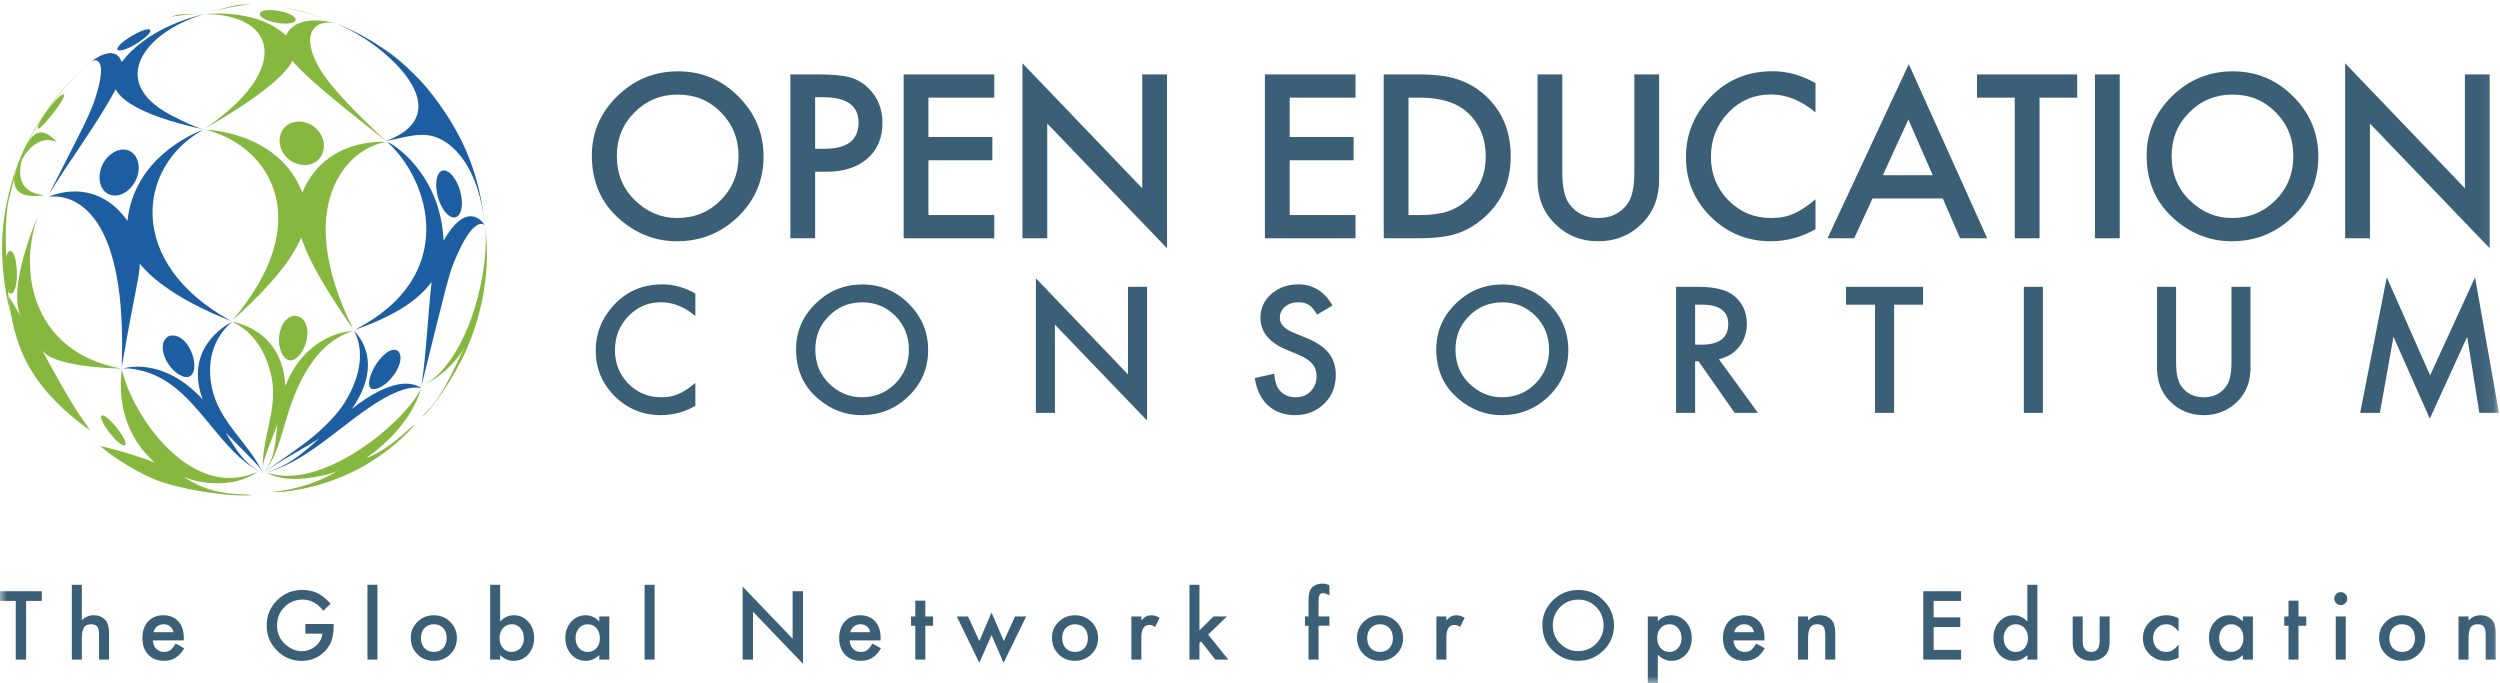 <?xml version="1.0" encoding="UTF-8" standalone="no"?>
<svg width="183px" height="50px" viewBox="0 0 183 50" version="1.1" xmlns="http://www.w3.org/2000/svg" xmlns:xlink="http://www.w3.org/1999/xlink" xmlns:sketch="http://www.bohemiancoding.com/sketch/ns">
    <!-- Generator: Sketch 3.4.4 (17249) - http://www.bohemiancoding.com/sketch -->
    <title>oec-logo</title>
    <desc>Created with Sketch.</desc>
    <defs>
        <path id="path-1" d="M0,0.328 L182.922,0.328 L182.922,50 L0,50 L0,0.328 Z"></path>
    </defs>
    <g id="Pages" stroke="none" stroke-width="1" fill="none" fill-rule="evenodd" sketch:type="MSPage">
        <g id="Project-Page" sketch:type="MSArtboardGroup" transform="translate(-51, -1587)">
            <g id="oec-logo" sketch:type="MSLayerGroup" transform="translate(51, 1587)">
                <path id="Fill-1" fill="#86B73F" sketch:type="MSShapeGroup" d="M24.641,1.699 C24.635,1.697 24.625,1.695 24.62,1.694 C24.877,1.747 24.877,1.747 25.091,1.839 L25.003,1.806 C24.895,1.769 24.823,1.746 24.641,1.699"></path>
                <path d="M15.338,0.904 C15.325,0.908 15.308,0.912 15.294,0.916 C17.287,0.332 17.373,0.332 18.195,0.328 L18.458,0.332 L18.391,0.332 C17.852,0.357 17.067,0.443 15.338,0.904 M20.567,0.519 C20.512,0.51 20.437,0.5 20.38,0.491 C20.651,0.535 21.014,0.589 21.283,0.642 L21.551,0.696 C22.144,0.842 22.817,1.007 24.153,1.535 C23.676,1.35 22.224,0.792 20.567,0.519" id="Fill-3" fill="#86B73F" sketch:type="MSShapeGroup"></path>
                <path id="Fill-5" fill="#86B73F" sketch:type="MSShapeGroup" d="M12.328,1.285 C12.321,1.287 12.312,1.291 12.304,1.294 C12.496,1.23 12.752,1.146 12.946,1.084 L12.964,1.08 C13.213,1.045 13.213,1.045 14.635,1.023 C14.131,1.047 12.952,1.1 12.328,1.285"></path>
                <path d="M28.122,3.578 C28.687,4.009 29.973,5.058 29.983,5.066 C28.716,3.975 28.667,3.932 27.789,3.333 L27.74,3.3 C27.806,3.345 27.905,3.413 28.122,3.578" id="Fill-7" fill="#86B73F" sketch:type="MSShapeGroup"></path>
                <path d="M24.367,1.633 L24.367,1.633 C24.417,1.651 24.468,1.67 24.519,1.691 C24.466,1.676 24.417,1.652 24.367,1.633 M24.702,1.77 C24.652,1.748 24.584,1.721 24.535,1.701 C25.86,2.2 29.185,3.693 31.739,7.053 C34.059,10.106 35.112,12.922 35.477,16.411 C35.042,12.25 33.169,10.335 31.637,9.959 C30.573,9.698 29.596,10.074 28.264,10.323 C33.645,8.292 28.59,3.666 25.482,2.129 C25.418,2.097 25.085,1.934 24.702,1.77" id="Fill-9" fill="#1D5DA2" sketch:type="MSShapeGroup"></path>
                <path d="M19.065,1.149 C19.448,1.697 21.495,1.961 21.641,1.48 C21.72,1.218 21.024,0.839 20.003,0.746 C19.129,0.695 18.904,0.918 19.065,1.149" id="Fill-11" fill="#86B73F" sketch:type="MSShapeGroup"></path>
                <path d="M14.818,1.044 L14.818,1.044 C14.861,1.039 14.902,1.036 14.945,1.031 C14.907,1.041 14.907,1.041 14.818,1.044 M15.087,1.036 C15.044,1.036 14.986,1.037 14.943,1.039 C15.592,0.969 18.929,0.723 20.932,2.598 C21.699,0.923 24.324,1.633 24.621,1.72 C22.851,1.318 21.975,2.682 23.453,5.112 C24.572,6.952 27.743,9.838 28.263,10.322 C23.131,6.319 21.943,5.112 21.404,4.442 C21.096,5.071 20.025,6.53 14.972,9.419 C20.444,5.75 20.541,2.071 16.736,1.208 C16.503,1.155 15.875,1.033 15.087,1.036" id="Fill-13" fill="#86B73F" sketch:type="MSShapeGroup"></path>
                <path d="M8.662,3.417 C8.52,3.622 8.593,3.722 8.856,3.686 C9.664,3.57 11.297,2.389 10.963,2.163 C10.832,2.072 10.43,2.239 10.278,2.302 C9.474,2.663 8.856,3.135 8.662,3.417" id="Fill-15" fill="#1D5DA2" sketch:type="MSShapeGroup"></path>
                <path d="M6.585,4.583 L6.644,4.533 L6.651,4.528 C6.723,4.469 8.429,3.108 8.904,4.545 C10.721,2.18 13.826,1.28 15.076,1.002 C11.006,2.116 7.913,5.597 11.983,8.121 C12.681,8.554 14.037,9.213 14.85,9.462 C9.666,8.313 8.757,7.055 8.464,6.537 C7.1,9.104 5.059,11.774 3.565,14.251 C6.153,9.181 6.597,8.354 6.971,7.199 C7.989,4.052 6.854,4.423 6.842,4.426 C6.73,4.466 6.62,4.555 6.585,4.583" id="Fill-17" fill="#1D5DA2" sketch:type="MSShapeGroup"></path>
                <path d="M0.755,22.926 C-0.529,17.624 0.552,14.441 1.102,12.562 C0.992,13.284 0.747,14.627 3.266,14.299 C-0.525,13.906 2.705,9.047 3.786,7.567 L3.692,7.693 C2.831,8.95 2.572,9.33 1.738,10.998 C1.093,12.54 1.087,12.953 0.636,14.651 C0.22,16.439 0.492,20.946 0.755,22.926 C0.755,22.926 0.484,20.431 0.481,20.375" id="Fill-19" fill="#86B73F" sketch:type="MSShapeGroup"></path>
                <path d="M31.93,13.616 C31.977,15.045 32.98,16.378 33.555,15.773 C34.062,15.241 33.802,13.437 32.914,12.643 C32.197,12.123 31.907,12.899 31.93,13.616" id="Fill-21" fill="#1D5DA2" sketch:type="MSShapeGroup"></path>
                <path d="M28.308,10.391 C28.257,10.346 28.376,10.391 28.308,10.391 C28.615,10.391 32.258,12.634 32.468,17.622 C34.042,14.845 35.196,15.994 35.475,16.484 C35.473,16.48 35.478,16.487 35.475,16.484 C35.372,16.396 34.632,15.828 33.277,19.081 C32.907,19.968 32.81,20.306 30.843,28.288 C31.209,25.867 31.32,23.073 31.593,20.645 C31.047,21.346 29.863,22.802 25.933,24.156 C33.705,20.207 31.415,13.138 28.353,10.401" id="Fill-23" fill="#1D5DA2" sketch:type="MSShapeGroup"></path>
                <path d="M20.484,10.545 C20.721,12.018 22.672,12.634 23.468,11.489 C24.105,10.57 23.464,9.075 22.02,8.894 C20.772,8.861 20.37,9.839 20.484,10.545" id="Fill-25" fill="#86B73F" sketch:type="MSShapeGroup"></path>
                <path d="M14.851,9.462 L14.85,9.462 C14.911,9.463 14.972,9.468 15.033,9.473 C15.022,9.477 15.011,9.481 15.001,9.486 C14.997,9.487 14.993,9.49 14.989,9.49 C14.964,9.489 14.942,9.48 14.918,9.474 C14.896,9.47 14.873,9.465 14.851,9.462 M15.246,9.552 C15.182,9.535 15.099,9.516 15.035,9.501 C15.087,9.499 20.384,9.606 22.133,14.092 C23.797,10.058 28.124,10.377 28.308,10.391 C25.537,10.748 21.279,14.91 25.866,24.114 C24.625,22.34 22.73,19.497 22.05,17.384 C21.663,18.266 20.75,20.122 16.997,23.459 C23.243,16.158 19.722,10.759 15.246,9.552" id="Fill-27" fill="#86B73F" sketch:type="MSShapeGroup"></path>
                <path d="M7.335,13.413 C7.658,14.658 9.153,14.601 9.875,13.315 C10.595,12.033 9.843,10.63 8.637,11.006 C8.593,11.02 8.532,11.044 8.489,11.061 C7.41,11.591 7.165,12.756 7.335,13.413" id="Fill-29" fill="#1D5DA2" sketch:type="MSShapeGroup"></path>
                <path d="M3.698,14.39 C3.658,14.393 3.605,14.4 3.565,14.405 C3.595,14.386 6.934,12.799 9.328,16.165 C9.826,11.615 14.023,9.804 14.918,9.474 C10.045,12.137 9.141,19.231 16.897,23.489 C15.605,22.994 11.99,21.475 10.228,19.3 C10.214,20.273 9.995,20.661 8.904,26.893 C9.342,15.545 5.475,14.252 3.698,14.39" id="Fill-31" fill="#1D5DA2" sketch:type="MSShapeGroup"></path>
                <path d="M0.432,20.939 C0.581,21.498 0.827,21.656 1.018,21.32 C1.443,20.567 1.208,18.258 0.718,18.38 C0.615,18.406 0.546,18.545 0.504,18.629 C0.221,19.347 0.292,20.412 0.432,20.939" id="Fill-33" fill="#86B73F" sketch:type="MSShapeGroup"></path>
                <path d="M6.595,31.505 C5.647,30.05 5.656,30.37 3.051,25.578 C3.444,26.301 5.313,26.876 8.904,26.985 C1.384,25.61 1.212,18.087 3.429,14.429 C3.136,14.784 0.309,21.018 1.586,23.299 C0.929,22.123 0.639,21.698 0.637,21.712 C0.627,21.789 0.814,24.22 1.853,26.328 C3.22,29.104 5.781,30.914 6.595,31.505" id="Fill-35" fill="#86B73F" sketch:type="MSShapeGroup"></path>
                <path d="M8.65,32.359 C9.033,32.687 9.253,32.694 9.174,32.375 C8.996,31.664 7.619,30.144 7.419,30.438 C7.377,30.501 7.414,30.628 7.438,30.704 C7.673,31.332 8.288,32.048 8.65,32.359" id="Fill-37" fill="#86B73F" sketch:type="MSShapeGroup"></path>
                <path d="M18.492,36.23 C17.238,36.123 15.376,36.275 13.352,34.83 C13.916,35.234 16.881,35.971 18.885,34.513 C14.069,36.764 9.684,30.503 8.904,26.985 C8.937,27.359 8.167,31.018 11.324,33.858 C9.354,33.097 7.314,32.638 7.324,32.646 C7.587,32.859 7.385,32.68 7.433,32.733 L7.763,33 C8.06,33.245 10.165,34.799 12.137,35.378 C14.858,36.176 17.757,36.365 18.492,36.23" id="Fill-39" fill="#86B73F" sketch:type="MSShapeGroup"></path>
                <path d="M19.95,36.019 C21.079,35.857 22.738,35.652 24.813,34.417 C24.233,34.761 21.014,35.57 19.531,34.581 C23.342,35.996 29.454,31.159 30.84,28.414 C30.737,28.702 30.149,31.162 26.798,33.543 C28.69,32.833 30.329,30.945 30.32,31.112 C30.313,31.238 30.372,31.07 30.32,31.112 C30.081,31.479 28.308,33.354 25.726,34.583 C23.09,35.84 20.572,36.076 19.95,36.019" id="Fill-41" fill="#86B73F" sketch:type="MSShapeGroup"></path>
                <path d="M30.84,30.54 C31.806,29.572 32.298,29.103 34,25.41 C33.746,25.962 32.715,27.379 30.843,28.288 C34.373,26.575 35.954,19.338 35.475,16.484 C35.53,16.804 36.272,20.726 34.137,25.605 C33.273,27.58 31.501,30.17 30.84,30.54" id="Fill-43" fill="#86B73F" sketch:type="MSShapeGroup"></path>
                <path d="M27.464,26.777 C26.987,27.581 26.729,28.644 27.515,28.466 C28.553,28.228 29.802,26.362 29.129,25.689 C28.59,25.341 27.838,26.149 27.464,26.777" id="Fill-45" fill="#1D5DA2" sketch:type="MSShapeGroup"></path>
                <path d="M25.937,24.268 C25.914,24.227 25.937,24.268 25.913,24.227 C25.94,24.247 28.287,26.306 25.762,29.926 C28.729,27.6 30.22,27.975 30.843,28.406 C30.843,28.409 30.841,28.413 30.84,28.414 C29.243,28.055 26.721,29.999 25.054,31.288 C23.076,32.813 21.369,34.129 19.256,34.652 C19.334,34.632 19.437,34.604 19.514,34.581 C21.01,34.096 21.913,33.422 23.37,32.093 C22.013,32.97 20.551,33.666 19.256,34.652 L19.333,34.591 C20.57,33.632 21.913,32.83 23.102,31.804 C24.38,30.702 24.972,29.868 25.168,29.56 C26.696,27.15 26.496,25.289 25.937,24.268" id="Fill-47" fill="#1D5DA2" sketch:type="MSShapeGroup"></path>
                <path d="M20.42,24.887 C20.423,25.941 21.067,26.889 21.852,26.068 C22.662,25.228 22.842,23.299 21.649,23.115 C20.848,23.117 20.418,24.031 20.42,24.887" id="Fill-49" fill="#86B73F" sketch:type="MSShapeGroup"></path>
                <path d="M17.042,23.576 C16.997,23.554 17.042,23.576 16.997,23.555 C17.034,23.559 20.696,24.072 20.883,28.26 C22.358,24.574 25.293,24.25 25.866,24.222 C22.552,25.187 21.316,29.435 20.85,31.035 C20.39,32.612 20.059,33.749 19.257,34.652 C19.293,34.606 19.344,34.544 19.383,34.5 C20.058,33.548 20.142,32.713 20.308,31.048 C19.2,33.925 19.2,33.925 19.257,34.652 C19.254,34.631 19.249,34.603 19.247,34.581 C19.064,32.228 20.367,30.025 19.884,27.643 C19.5,25.755 18.545,24.297 17.042,23.576" id="Fill-51" fill="#86B73F" sketch:type="MSShapeGroup"></path>
                <path d="M12.328,26.653 C12.93,27.541 14.035,28.068 14.205,27.018 C14.379,25.956 13.426,24.244 12.359,24.603 C11.705,24.951 11.831,25.918 12.328,26.653" id="Fill-53" fill="#1D5DA2" sketch:type="MSShapeGroup"></path>
                <path d="M9.313,26.962 C9.27,26.96 9.028,26.987 8.984,26.985 C9.01,26.974 11.853,26.004 14.836,29.239 C13.486,25.565 16.398,23.859 16.997,23.555 C16.359,24.074 14.94,25.58 15.504,28.351 C16.027,30.923 18.221,32.413 19.257,34.652 C19.232,34.606 19.2,34.545 19.177,34.501 C18.945,34.121 18.945,34.121 16.516,31.662 C17.328,33.009 17.915,33.984 19.257,34.652 L19.164,34.61 C15.419,32.708 14.15,27.332 9.313,26.962" id="Fill-55" fill="#1D5DA2" sketch:type="MSShapeGroup"></path>
                <path id="Fill-57" fill="#86B73F" sketch:type="MSShapeGroup"></path>
                <path d="M3.308,8.984 C2.976,9.35 2.779,9.494 2.767,9.381 C2.715,8.9 4.472,6.65 4.684,6.926 C4.718,6.971 4.672,7.085 4.643,7.155 C4.347,7.778 3.515,8.756 3.308,8.984" id="Fill-59" fill="#86B73F" sketch:type="MSShapeGroup"></path>
                <path d="M4.152,10.384 C3.084,9.967 1.581,10.358 0.489,14.604 C0.966,12.893 1.052,12.584 1.738,10.998 C2.475,9.543 2.651,9.197 3.692,7.693 L3.786,7.567 C4.651,6.421 5.597,5.42 6.68,4.504 C3.947,6.823 2.503,9.537 1.962,10.56 C2.338,9.959 2.908,9.048 4.17,10.393 C4.165,10.391 4.157,10.388 4.152,10.384" id="Fill-61" fill="#86B73F" sketch:type="MSShapeGroup"></path>
                <path d="M45.153,11.409 C45.153,12.734 45.6,13.823 46.493,14.677 C47.38,15.531 48.407,15.959 49.568,15.959 C50.829,15.959 51.894,15.523 52.761,14.654 C53.627,13.774 54.062,12.703 54.062,11.44 C54.062,10.162 53.633,9.091 52.777,8.226 C51.925,7.357 50.871,6.923 49.615,6.923 C48.364,6.923 47.308,7.357 46.446,8.226 C45.584,9.086 45.153,10.147 45.153,11.409 M43.323,11.39 C43.323,9.701 43.944,8.251 45.184,7.039 C46.42,5.827 47.905,5.221 49.639,5.221 C51.351,5.221 52.821,5.832 54.046,7.054 C55.276,8.277 55.892,9.745 55.892,11.46 C55.892,13.185 55.273,14.647 54.039,15.85 C52.797,17.056 51.3,17.66 49.545,17.66 C47.994,17.66 46.599,17.123 45.363,16.052 C44.004,14.866 43.323,13.311 43.323,11.39" id="Fill-63" fill="#3A5F76" sketch:type="MSShapeGroup"></path>
                <path d="M59.668,10.893 L60.346,10.893 C62.012,10.893 62.845,10.253 62.845,8.974 C62.845,7.736 61.986,7.117 60.268,7.117 L59.668,7.117 L59.668,10.893 Z M59.668,12.571 L59.668,17.442 L57.855,17.442 L57.855,5.447 L59.909,5.447 C60.917,5.447 61.678,5.517 62.191,5.656 C62.71,5.796 63.167,6.06 63.561,6.448 C64.251,7.122 64.597,7.971 64.597,8.997 C64.597,10.095 64.228,10.965 63.491,11.608 C62.754,12.25 61.76,12.571 60.51,12.571 L59.668,12.571 Z" id="Fill-65" fill="#3A5F76" sketch:type="MSShapeGroup"></path>
                <path d="M72.781,7.148 L67.961,7.148 L67.961,10.03 L72.64,10.03 L72.64,11.732 L67.961,11.732 L67.961,15.741 L72.781,15.741 L72.781,17.442 L66.147,17.442 L66.147,5.447 L72.781,5.447 L72.781,7.148 Z" id="Fill-67" fill="#3A5F76" sketch:type="MSShapeGroup"></path>
                <path d="M74.844,17.442 L74.844,4.631 L83.612,13.783 L83.612,5.447 L85.426,5.447 L85.426,18.172 L76.658,9.043 L76.658,17.442 L74.844,17.442 Z" id="Fill-69" fill="#3A5F76" sketch:type="MSShapeGroup"></path>
                <path d="M99.224,7.148 L94.405,7.148 L94.405,10.03 L99.084,10.03 L99.084,11.732 L94.405,11.732 L94.405,15.741 L99.224,15.741 L99.224,17.442 L92.591,17.442 L92.591,5.447 L99.224,5.447 L99.224,7.148 Z" id="Fill-71" fill="#3A5F76" sketch:type="MSShapeGroup"></path>
                <path d="M103.102,15.741 L103.921,15.741 C104.735,15.741 105.412,15.655 105.952,15.484 C106.492,15.303 106.981,15.015 107.417,14.622 C108.309,13.808 108.756,12.749 108.756,11.444 C108.756,10.129 108.315,9.062 107.433,8.243 C106.638,7.513 105.467,7.148 103.921,7.148 L103.102,7.148 L103.102,15.741 Z M101.289,17.442 L101.289,5.447 L103.812,5.447 C105.02,5.447 105.976,5.565 106.677,5.804 C107.429,6.037 108.111,6.433 108.724,6.993 C109.966,8.122 110.585,9.605 110.585,11.444 C110.585,13.288 109.939,14.779 108.647,15.919 C107.998,16.489 107.318,16.886 106.607,17.108 C105.942,17.331 104.999,17.442 103.78,17.442 L101.289,17.442 Z" id="Fill-73" fill="#3A5F76" sketch:type="MSShapeGroup"></path>
                <path d="M114.362,5.447 L114.362,12.666 C114.362,13.696 114.53,14.45 114.868,14.926 C115.372,15.614 116.08,15.959 116.994,15.959 C117.913,15.959 118.624,15.614 119.127,14.926 C119.464,14.465 119.633,13.712 119.633,12.666 L119.633,5.447 L121.448,5.447 L121.448,13.169 C121.448,14.433 121.053,15.474 120.264,16.292 C119.376,17.204 118.286,17.66 116.994,17.66 C115.702,17.66 114.613,17.204 113.731,16.292 C112.942,15.474 112.548,14.433 112.548,13.169 L112.548,5.447 L114.362,5.447 Z" id="Fill-75" fill="#3A5F76" sketch:type="MSShapeGroup"></path>
                <path d="M132.895,6.087 L132.895,8.228 C131.847,7.352 130.761,6.915 129.639,6.915 C128.404,6.915 127.362,7.358 126.517,8.243 C125.666,9.124 125.24,10.201 125.24,11.475 C125.24,12.734 125.666,13.796 126.517,14.661 C127.369,15.525 128.412,15.958 129.647,15.958 C130.286,15.958 130.829,15.854 131.275,15.647 C131.524,15.544 131.782,15.404 132.049,15.228 C132.317,15.052 132.598,14.839 132.895,14.591 L132.895,16.777 C131.856,17.365 130.766,17.66 129.624,17.66 C127.906,17.66 126.438,17.061 125.225,15.865 C124.015,14.658 123.41,13.203 123.41,11.499 C123.41,9.971 123.916,8.608 124.93,7.412 C126.174,5.946 127.786,5.213 129.765,5.213 C130.844,5.213 131.887,5.505 132.895,6.087" id="Fill-77" fill="#3A5F76" sketch:type="MSShapeGroup"></path>
                <path d="M141.475,12.827 L139.693,8.748 L137.824,12.827 L141.475,12.827 Z M142.215,14.528 L137.068,14.528 L135.729,17.442 L133.775,17.442 L139.723,4.693 L145.462,17.442 L143.477,17.442 L142.215,14.528 Z" id="Fill-79" fill="#3A5F76" sketch:type="MSShapeGroup"></path>
                <path d="M149.295,7.148 L149.295,17.442 L147.479,17.442 L147.479,7.148 L144.715,7.148 L144.715,5.447 L152.05,5.447 L152.05,7.148 L149.295,7.148 Z" id="Fill-81" fill="#3A5F76" sketch:type="MSShapeGroup"></path>
                <mask id="mask-2" sketch:name="Clip 84" fill="white">
                    <use xlink:href="#path-1"></use>
                </mask>
                <g id="Clip-84"></g>
                <path d="M155.164,17.442 L153.351,17.442 L153.351,5.447 L155.164,5.447 L155.164,17.442 Z" id="Fill-83" fill="#3A5F76" sketch:type="MSShapeGroup" mask="url(#mask-2)"></path>
                <path d="M158.964,11.409 C158.964,12.734 159.412,13.823 160.304,14.677 C161.192,15.531 162.217,15.959 163.38,15.959 C164.641,15.959 165.705,15.523 166.572,14.654 C167.439,13.774 167.873,12.703 167.873,11.44 C167.873,10.162 167.444,9.091 166.587,8.226 C165.736,7.357 164.682,6.923 163.427,6.923 C162.175,6.923 161.119,7.357 160.257,8.226 C159.396,9.086 158.964,10.147 158.964,11.409 M157.135,11.39 C157.135,9.701 157.756,8.251 158.996,7.039 C160.23,5.827 161.716,5.221 163.45,5.221 C165.163,5.221 166.632,5.832 167.857,7.054 C169.087,8.277 169.702,9.745 169.702,11.46 C169.702,13.185 169.084,14.647 167.849,15.85 C166.609,17.056 165.111,17.66 163.356,17.66 C161.804,17.66 160.41,17.123 159.175,16.052 C157.815,14.866 157.135,13.311 157.135,11.39" id="Fill-85" fill="#3A5F76" sketch:type="MSShapeGroup" mask="url(#mask-2)"></path>
                <path d="M171.665,17.442 L171.665,4.631 L180.432,13.783 L180.432,5.447 L182.246,5.447 L182.246,18.172 L173.479,9.043 L173.479,17.442 L171.665,17.442 Z" id="Fill-86" fill="#3A5F76" sketch:type="MSShapeGroup" mask="url(#mask-2)"></path>
                <path d="M50.901,21.488 L50.901,23.134 C50.094,22.461 49.26,22.125 48.398,22.125 C47.447,22.125 46.647,22.465 45.996,23.146 C45.342,23.823 45.015,24.652 45.015,25.632 C45.015,26.6 45.342,27.416 45.996,28.082 C46.65,28.748 47.453,29.08 48.404,29.08 C48.895,29.08 49.312,29 49.656,28.84 C49.846,28.761 50.045,28.653 50.252,28.518 C50.457,28.383 50.673,28.22 50.901,28.028 L50.901,29.71 C50.102,30.163 49.264,30.389 48.386,30.389 C47.065,30.389 45.935,29.928 45.003,29.009 C44.071,28.08 43.606,26.961 43.606,25.65 C43.606,24.475 43.996,23.428 44.774,22.507 C45.733,21.38 46.972,20.816 48.494,20.816 C49.324,20.816 50.126,21.04 50.901,21.488" id="Fill-87" fill="#3A5F76" sketch:type="MSShapeGroup" mask="url(#mask-2)"></path>
                <path d="M59.681,25.581 C59.681,26.6 60.024,27.438 60.71,28.095 C61.394,28.752 62.181,29.08 63.077,29.08 C64.047,29.08 64.865,28.745 65.532,28.077 C66.198,27.4 66.532,26.577 66.532,25.605 C66.532,24.622 66.203,23.798 65.544,23.134 C64.889,22.465 64.077,22.131 63.113,22.131 C62.149,22.131 61.337,22.465 60.675,23.134 C60.011,23.794 59.681,24.611 59.681,25.581 M58.273,25.567 C58.273,24.268 58.751,23.153 59.704,22.221 C60.654,21.288 61.796,20.822 63.131,20.822 C64.448,20.822 65.577,21.292 66.519,22.232 C67.465,23.172 67.939,24.302 67.939,25.62 C67.939,26.946 67.464,28.072 66.514,28.996 C65.56,29.924 64.409,30.389 63.058,30.389 C61.865,30.389 60.793,29.976 59.843,29.151 C58.796,28.24 58.273,27.044 58.273,25.567" id="Fill-88" fill="#3A5F76" sketch:type="MSShapeGroup" mask="url(#mask-2)"></path>
                <path d="M75.826,30.221 L75.826,20.368 L82.569,27.407 L82.569,20.995 L83.964,20.995 L83.964,30.783 L77.22,23.762 L77.22,30.221 L75.826,30.221 Z" id="Fill-89" fill="#3A5F76" sketch:type="MSShapeGroup" mask="url(#mask-2)"></path>
                <path d="M97.541,22.364 L96.409,23.033 C96.198,22.666 95.995,22.427 95.804,22.316 C95.605,22.188 95.347,22.125 95.032,22.125 C94.644,22.125 94.323,22.235 94.067,22.453 C93.812,22.668 93.684,22.94 93.684,23.266 C93.684,23.717 94.019,24.079 94.691,24.355 L95.613,24.731 C96.363,25.035 96.911,25.404 97.259,25.841 C97.607,26.278 97.781,26.813 97.781,27.447 C97.781,28.295 97.498,28.998 96.93,29.551 C96.358,30.109 95.65,30.388 94.805,30.388 C94.001,30.388 93.339,30.15 92.816,29.674 C92.301,29.199 91.98,28.53 91.85,27.67 L93.265,27.359 C93.329,27.901 93.44,28.275 93.6,28.482 C93.888,28.88 94.307,29.08 94.858,29.08 C95.293,29.08 95.655,28.935 95.941,28.644 C96.23,28.354 96.373,27.985 96.373,27.539 C96.373,27.36 96.348,27.196 96.297,27.047 C96.249,26.898 96.17,26.76 96.064,26.635 C95.959,26.509 95.822,26.392 95.655,26.283 C95.486,26.173 95.286,26.068 95.056,25.969 L94.163,25.599 C92.897,25.066 92.265,24.285 92.265,23.258 C92.265,22.566 92.53,21.986 93.061,21.521 C93.593,21.051 94.253,20.816 95.044,20.816 C96.11,20.816 96.943,21.332 97.541,22.364" id="Fill-90" fill="#3A5F76" sketch:type="MSShapeGroup" mask="url(#mask-2)"></path>
                <path d="M106.541,25.581 C106.541,26.6 106.886,27.438 107.572,28.095 C108.255,28.752 109.043,29.08 109.937,29.08 C110.907,29.08 111.726,28.745 112.394,28.077 C113.058,27.4 113.394,26.577 113.394,25.605 C113.394,24.622 113.063,23.798 112.405,23.134 C111.75,22.465 110.94,22.131 109.973,22.131 C109.01,22.131 108.199,22.465 107.535,23.134 C106.872,23.794 106.541,24.611 106.541,25.581 M105.134,25.567 C105.134,24.268 105.612,23.153 106.565,22.221 C107.515,21.288 108.658,20.822 109.992,20.822 C111.31,20.822 112.438,21.292 113.381,22.232 C114.326,23.172 114.8,24.302 114.8,25.62 C114.8,26.946 114.324,28.072 113.375,28.996 C112.421,29.924 111.269,30.389 109.92,30.389 C108.725,30.389 107.654,29.976 106.703,29.151 C105.657,28.24 105.134,27.044 105.134,25.567" id="Fill-91" fill="#3A5F76" sketch:type="MSShapeGroup" mask="url(#mask-2)"></path>
                <path d="M124.083,25.232 L124.526,25.232 C125.848,25.232 126.508,24.728 126.508,23.72 C126.508,22.776 125.866,22.304 124.58,22.304 L124.083,22.304 L124.083,25.232 Z M125.82,26.29 L128.682,30.221 L126.976,30.221 L124.334,26.445 L124.083,26.445 L124.083,30.221 L122.688,30.221 L122.688,20.995 L124.322,20.995 C125.544,20.995 126.426,21.224 126.969,21.683 C127.568,22.193 127.868,22.865 127.868,23.702 C127.868,24.355 127.68,24.917 127.305,25.387 C126.929,25.858 126.435,26.158 125.82,26.29 L125.82,26.29 Z" id="Fill-92" fill="#3A5F76" sketch:type="MSShapeGroup" mask="url(#mask-2)"></path>
                <path d="M138.647,22.304 L138.647,30.222 L137.252,30.222 L137.252,22.304 L135.126,22.304 L135.126,20.995 L140.767,20.995 L140.767,22.304 L138.647,22.304 Z" id="Fill-93" fill="#3A5F76" sketch:type="MSShapeGroup" mask="url(#mask-2)"></path>
                <path d="M149.54,30.221 L148.145,30.221 L148.145,20.995 L149.54,20.995 L149.54,30.221 Z" id="Fill-94" fill="#3A5F76" sketch:type="MSShapeGroup" mask="url(#mask-2)"></path>
                <path d="M159.29,20.995 L159.29,26.548 C159.29,27.34 159.42,27.92 159.679,28.286 C160.067,28.815 160.611,29.08 161.314,29.08 C162.021,29.08 162.568,28.815 162.954,28.286 C163.215,27.931 163.344,27.353 163.344,26.548 L163.344,20.995 L164.739,20.995 L164.739,26.935 C164.739,27.907 164.436,28.708 163.83,29.337 C163.147,30.038 162.309,30.388 161.314,30.388 C160.319,30.388 159.483,30.038 158.805,29.337 C158.199,28.708 157.895,27.907 157.895,26.935 L157.895,20.995 L159.29,20.995 Z" id="Fill-95" fill="#3A5F76" sketch:type="MSShapeGroup" mask="url(#mask-2)"></path>
                <path d="M172.764,30.221 L174.711,20.302 L177.885,27.473 L181.173,20.302 L182.922,30.221 L181.489,30.221 L180.597,24.652 L177.861,30.646 L175.202,24.646 L174.208,30.221 L172.764,30.221 Z" id="Fill-96" fill="#3A5F76" sketch:type="MSShapeGroup" mask="url(#mask-2)"></path>
                <path d="M1.91,43.987 L1.91,48.282 L1.153,48.282 L1.153,43.987 L-0,43.987 L-0,43.277 L3.06,43.277 L3.06,43.987 L1.91,43.987 Z" id="Fill-97" fill="#3A5F76" sketch:type="MSShapeGroup" mask="url(#mask-2)"></path>
                <path d="M5.259,42.807 L5.99,42.807 L5.99,45.387 C6.251,45.154 6.537,45.037 6.851,45.037 C7.209,45.037 7.495,45.153 7.709,45.384 C7.891,45.585 7.982,45.906 7.982,46.347 L7.982,48.282 L7.251,48.282 L7.251,46.415 C7.251,46.162 7.206,45.979 7.116,45.865 C7.026,45.752 6.881,45.695 6.683,45.695 C6.427,45.695 6.247,45.774 6.143,45.932 C6.041,46.092 5.99,46.366 5.99,46.756 L5.99,48.282 L5.259,48.282 L5.259,42.807 Z" id="Fill-98" fill="#3A5F76" sketch:type="MSShapeGroup" mask="url(#mask-2)"></path>
                <path d="M12.702,46.279 C12.6,45.89 12.354,45.695 11.965,45.695 C11.876,45.695 11.793,45.709 11.715,45.736 C11.637,45.763 11.566,45.802 11.502,45.853 C11.438,45.903 11.383,45.964 11.338,46.036 C11.292,46.107 11.258,46.188 11.234,46.279 L12.702,46.279 Z M13.453,46.875 L11.185,46.875 C11.204,47.135 11.289,47.341 11.438,47.494 C11.588,47.646 11.779,47.721 12.013,47.721 C12.195,47.721 12.346,47.678 12.465,47.592 C12.582,47.505 12.715,47.345 12.865,47.112 L13.482,47.455 C13.386,47.617 13.286,47.756 13.179,47.872 C13.074,47.988 12.96,48.082 12.838,48.157 C12.717,48.232 12.586,48.286 12.445,48.321 C12.305,48.355 12.152,48.373 11.987,48.373 C11.515,48.373 11.137,48.221 10.85,47.919 C10.565,47.614 10.422,47.21 10.422,46.706 C10.422,46.207 10.56,45.803 10.837,45.494 C11.117,45.19 11.487,45.037 11.948,45.037 C12.414,45.037 12.782,45.186 13.053,45.481 C13.321,45.775 13.455,46.183 13.455,46.703 L13.453,46.875 Z" id="Fill-99" fill="#3A5F76" sketch:type="MSShapeGroup" mask="url(#mask-2)"></path>
                <path d="M22.351,45.676 L24.423,45.676 L24.423,45.841 C24.423,46.217 24.379,46.55 24.29,46.839 C24.203,47.107 24.057,47.358 23.851,47.592 C23.385,48.115 22.793,48.376 22.074,48.376 C21.373,48.376 20.771,48.123 20.271,47.617 C19.771,47.11 19.521,46.5 19.521,45.789 C19.521,45.063 19.775,44.447 20.284,43.942 C20.793,43.434 21.412,43.18 22.143,43.18 C22.534,43.18 22.9,43.26 23.241,43.419 C23.565,43.578 23.885,43.836 24.199,44.195 L23.659,44.71 C23.248,44.163 22.747,43.89 22.155,43.89 C21.625,43.89 21.18,44.073 20.82,44.438 C20.461,44.796 20.281,45.246 20.281,45.786 C20.281,46.343 20.482,46.803 20.882,47.164 C21.257,47.499 21.663,47.666 22.1,47.666 C22.473,47.666 22.807,47.541 23.104,47.291 C23.4,47.039 23.566,46.737 23.601,46.386 L22.351,46.386 L22.351,45.676 Z" id="Fill-100" fill="#3A5F76" sketch:type="MSShapeGroup" mask="url(#mask-2)"></path>
                <path d="M27.629,48.282 L26.898,48.282 L26.898,42.807 L27.629,42.807 L27.629,48.282 Z" id="Fill-101" fill="#3A5F76" sketch:type="MSShapeGroup" mask="url(#mask-2)"></path>
                <path d="M30.816,46.693 C30.816,47.009 30.9,47.259 31.069,47.442 C31.242,47.629 31.471,47.721 31.755,47.721 C32.041,47.721 32.269,47.63 32.44,47.445 C32.611,47.262 32.697,47.017 32.697,46.71 C32.697,46.403 32.611,46.157 32.44,45.974 C32.267,45.788 32.039,45.695 31.755,45.695 C31.475,45.695 31.249,45.788 31.076,45.974 C30.902,46.16 30.816,46.4 30.816,46.693 M30.069,46.681 C30.069,46.224 30.232,45.837 30.559,45.517 C30.887,45.197 31.285,45.037 31.755,45.037 C32.227,45.037 32.627,45.199 32.956,45.52 C33.282,45.842 33.444,46.238 33.444,46.706 C33.444,47.18 33.281,47.576 32.953,47.896 C32.624,48.214 32.221,48.373 31.742,48.373 C31.268,48.373 30.87,48.211 30.549,47.886 C30.229,47.567 30.069,47.165 30.069,46.681" id="Fill-102" fill="#3A5F76" sketch:type="MSShapeGroup" mask="url(#mask-2)"></path>
                <path d="M38.349,46.726 C38.349,46.424 38.267,46.177 38.102,45.987 C37.936,45.793 37.727,45.695 37.476,45.695 C37.207,45.695 36.988,45.789 36.819,45.977 C36.652,46.163 36.569,46.405 36.569,46.703 C36.569,47.01 36.651,47.255 36.816,47.439 C36.981,47.627 37.197,47.721 37.466,47.721 C37.719,47.721 37.929,47.627 38.096,47.439 C38.265,47.249 38.349,47.011 38.349,46.726 L38.349,46.726 Z M36.611,42.807 L36.611,45.491 C36.904,45.188 37.235,45.037 37.605,45.037 C38.032,45.037 38.387,45.196 38.671,45.513 C38.955,45.829 39.097,46.223 39.097,46.693 C39.097,47.18 38.953,47.582 38.668,47.899 C38.384,48.215 38.026,48.373 37.592,48.373 C37.227,48.373 36.899,48.232 36.611,47.951 L36.611,48.282 L35.88,48.282 L35.88,42.807 L36.611,42.807 Z" id="Fill-103" fill="#3A5F76" sketch:type="MSShapeGroup" mask="url(#mask-2)"></path>
                <path d="M42.131,46.693 C42.131,46.996 42.212,47.243 42.375,47.433 C42.541,47.625 42.752,47.721 43.004,47.721 C43.276,47.721 43.494,47.629 43.661,47.442 C43.828,47.25 43.911,47.006 43.911,46.71 C43.911,46.414 43.828,46.169 43.661,45.978 C43.494,45.789 43.278,45.695 43.011,45.695 C42.76,45.695 42.55,45.79 42.381,45.981 C42.214,46.173 42.131,46.41 42.131,46.693 L42.131,46.693 Z M43.866,45.125 L44.6,45.125 L44.6,48.282 L43.866,48.282 L43.866,47.951 C43.564,48.233 43.241,48.373 42.894,48.373 C42.457,48.373 42.095,48.215 41.81,47.899 C41.526,47.578 41.384,47.176 41.384,46.693 C41.384,46.22 41.526,45.826 41.81,45.51 C42.093,45.195 42.448,45.037 42.875,45.037 C43.243,45.037 43.574,45.188 43.866,45.491 L43.866,45.125 Z" id="Fill-104" fill="#3A5F76" sketch:type="MSShapeGroup" mask="url(#mask-2)"></path>
                <path d="M47.917,48.282 L47.185,48.282 L47.185,42.807 L47.917,42.807 L47.917,48.282 Z" id="Fill-105" fill="#3A5F76" sketch:type="MSShapeGroup" mask="url(#mask-2)"></path>
                <path d="M54.361,48.282 L54.361,42.937 L58.02,46.756 L58.02,43.277 L58.777,43.277 L58.777,48.587 L55.119,44.778 L55.119,48.282 L54.361,48.282 Z" id="Fill-106" fill="#3A5F76" sketch:type="MSShapeGroup" mask="url(#mask-2)"></path>
                <path d="M63.708,46.279 C63.606,45.89 63.36,45.695 62.97,45.695 C62.882,45.695 62.798,45.709 62.72,45.736 C62.642,45.763 62.571,45.802 62.507,45.853 C62.443,45.903 62.389,45.964 62.343,46.036 C62.298,46.107 62.263,46.188 62.24,46.279 L63.708,46.279 Z M64.458,46.875 L62.191,46.875 C62.21,47.135 62.295,47.341 62.444,47.494 C62.593,47.646 62.785,47.721 63.019,47.721 C63.201,47.721 63.352,47.678 63.471,47.592 C63.587,47.505 63.72,47.345 63.87,47.112 L64.487,47.455 C64.392,47.617 64.291,47.756 64.185,47.872 C64.079,47.988 63.965,48.082 63.844,48.157 C63.723,48.232 63.592,48.286 63.451,48.321 C63.31,48.355 63.158,48.373 62.993,48.373 C62.521,48.373 62.142,48.221 61.856,47.919 C61.57,47.614 61.427,47.21 61.427,46.706 C61.427,46.207 61.566,45.803 61.843,45.494 C62.123,45.19 62.492,45.037 62.954,45.037 C63.42,45.037 63.788,45.186 64.059,45.481 C64.327,45.775 64.461,46.183 64.461,46.703 L64.458,46.875 Z" id="Fill-107" fill="#3A5F76" sketch:type="MSShapeGroup" mask="url(#mask-2)"></path>
                <path d="M67.733,45.806 L67.733,48.282 L67.001,48.282 L67.001,45.806 L66.69,45.806 L66.69,45.125 L67.001,45.125 L67.001,43.968 L67.733,43.968 L67.733,45.125 L68.301,45.125 L68.301,45.806 L67.733,45.806 Z" id="Fill-108" fill="#3A5F76" sketch:type="MSShapeGroup" mask="url(#mask-2)"></path>
                <path d="M70.858,45.125 L71.686,46.927 L72.58,44.836 L73.48,46.927 L74.298,45.125 L75.117,45.125 L73.46,48.519 L72.58,46.486 L71.689,48.519 L70.036,45.125 L70.858,45.125 Z" id="Fill-109" fill="#3A5F76" sketch:type="MSShapeGroup" mask="url(#mask-2)"></path>
                <path d="M77.752,46.693 C77.752,47.009 77.836,47.259 78.005,47.442 C78.178,47.629 78.407,47.721 78.69,47.721 C78.976,47.721 79.205,47.63 79.376,47.445 C79.547,47.262 79.632,47.017 79.632,46.71 C79.632,46.403 79.547,46.157 79.376,45.974 C79.203,45.788 78.974,45.695 78.69,45.695 C78.411,45.695 78.185,45.788 78.011,45.974 C77.838,46.16 77.752,46.4 77.752,46.693 M77.004,46.681 C77.004,46.224 77.168,45.837 77.495,45.517 C77.822,45.197 78.22,45.037 78.69,45.037 C79.162,45.037 79.563,45.199 79.892,45.52 C80.217,45.842 80.379,46.238 80.379,46.706 C80.379,47.18 80.216,47.576 79.889,47.896 C79.56,48.214 79.156,48.373 78.677,48.373 C78.203,48.373 77.806,48.211 77.485,47.886 C77.165,47.567 77.004,47.165 77.004,46.681" id="Fill-110" fill="#3A5F76" sketch:type="MSShapeGroup" mask="url(#mask-2)"></path>
                <path d="M82.816,45.125 L83.547,45.125 L83.547,45.407 C83.681,45.267 83.8,45.17 83.904,45.118 C84.01,45.065 84.136,45.037 84.281,45.037 C84.474,45.037 84.675,45.1 84.885,45.225 L84.551,45.893 C84.412,45.793 84.277,45.744 84.145,45.744 C83.746,45.744 83.547,46.045 83.547,46.645 L83.547,48.282 L82.816,48.282 L82.816,45.125 Z" id="Fill-111" fill="#3A5F76" sketch:type="MSShapeGroup" mask="url(#mask-2)"></path>
                <path d="M87.799,42.807 L87.799,46.146 L88.829,45.125 L89.81,45.125 L88.436,46.45 L89.911,48.282 L88.962,48.282 L87.916,46.95 L87.799,47.066 L87.799,48.282 L87.068,48.282 L87.068,42.807 L87.799,42.807 Z" id="Fill-112" fill="#3A5F76" sketch:type="MSShapeGroup" mask="url(#mask-2)"></path>
                <path d="M96.518,45.806 L96.518,48.282 L95.784,48.282 L95.784,45.806 L95.524,45.806 L95.524,45.125 L95.784,45.125 L95.784,43.906 C95.784,43.509 95.854,43.228 95.992,43.063 C96.183,42.835 96.46,42.72 96.824,42.72 C96.954,42.72 97.117,42.758 97.314,42.833 L97.314,43.579 L97.24,43.54 C97.082,43.46 96.952,43.42 96.85,43.42 C96.72,43.42 96.632,43.466 96.587,43.559 C96.541,43.65 96.518,43.825 96.518,44.084 L96.518,45.125 L97.314,45.125 L97.314,45.806 L96.518,45.806 Z" id="Fill-113" fill="#3A5F76" sketch:type="MSShapeGroup" mask="url(#mask-2)"></path>
                <path d="M100.079,46.693 C100.079,47.009 100.163,47.259 100.332,47.442 C100.505,47.629 100.734,47.721 101.018,47.721 C101.303,47.721 101.532,47.63 101.703,47.445 C101.874,47.262 101.96,47.017 101.96,46.71 C101.96,46.403 101.874,46.157 101.703,45.974 C101.53,45.788 101.301,45.695 101.018,45.695 C100.738,45.695 100.512,45.788 100.339,45.974 C100.166,46.16 100.079,46.4 100.079,46.693 M99.332,46.681 C99.332,46.224 99.495,45.837 99.822,45.517 C100.149,45.197 100.548,45.037 101.018,45.037 C101.489,45.037 101.89,45.199 102.219,45.52 C102.545,45.842 102.707,46.238 102.707,46.706 C102.707,47.18 102.543,47.576 102.216,47.896 C101.887,48.214 101.484,48.373 101.005,48.373 C100.53,48.373 100.133,48.211 99.812,47.886 C99.492,47.567 99.332,47.165 99.332,46.681" id="Fill-114" fill="#3A5F76" sketch:type="MSShapeGroup" mask="url(#mask-2)"></path>
                <path d="M105.144,45.125 L105.875,45.125 L105.875,45.407 C106.009,45.267 106.128,45.17 106.232,45.118 C106.338,45.065 106.464,45.037 106.608,45.037 C106.801,45.037 107.003,45.1 107.213,45.225 L106.879,45.893 C106.74,45.793 106.605,45.744 106.472,45.744 C106.074,45.744 105.875,46.045 105.875,46.645 L105.875,48.282 L105.144,48.282 L105.144,45.125 Z" id="Fill-115" fill="#3A5F76" sketch:type="MSShapeGroup" mask="url(#mask-2)"></path>
                <path d="M113.665,45.765 C113.665,46.318 113.85,46.772 114.224,47.128 C114.594,47.485 115.022,47.663 115.507,47.663 C116.033,47.663 116.476,47.481 116.838,47.119 C117.201,46.752 117.381,46.305 117.381,45.778 C117.381,45.245 117.202,44.798 116.845,44.437 C116.49,44.074 116.05,43.893 115.526,43.893 C115.004,43.893 114.563,44.074 114.204,44.437 C113.845,44.795 113.665,45.238 113.665,45.765 M112.901,45.757 C112.901,45.052 113.16,44.447 113.677,43.942 C114.193,43.436 114.812,43.183 115.536,43.183 C116.251,43.183 116.863,43.438 117.374,43.948 C117.888,44.458 118.144,45.071 118.144,45.786 C118.144,46.505 117.886,47.116 117.371,47.617 C116.854,48.121 116.229,48.373 115.497,48.373 C114.849,48.373 114.268,48.149 113.752,47.702 C113.185,47.207 112.901,46.559 112.901,45.757" id="Fill-116" fill="#3A5F76" sketch:type="MSShapeGroup" mask="url(#mask-2)"></path>
                <path d="M123.089,46.723 C123.089,46.421 123.007,46.174 122.842,45.984 C122.676,45.791 122.465,45.695 122.212,45.695 C121.943,45.695 121.726,45.788 121.559,45.974 C121.392,46.16 121.309,46.404 121.309,46.706 C121.309,47.003 121.392,47.247 121.559,47.439 C121.723,47.627 121.94,47.721 122.208,47.721 C122.462,47.721 122.671,47.626 122.836,47.436 C123.005,47.246 123.089,47.008 123.089,46.723 L123.089,46.723 Z M121.351,50 L120.62,50 L120.62,45.125 L121.351,45.125 L121.351,45.468 C121.639,45.181 121.966,45.037 122.332,45.037 C122.767,45.037 123.126,45.197 123.408,45.517 C123.693,45.835 123.836,46.236 123.836,46.72 C123.836,47.193 123.694,47.587 123.41,47.902 C123.129,48.216 122.774,48.373 122.345,48.373 C121.975,48.373 121.644,48.225 121.351,47.929 L121.351,50 Z" id="Fill-117" fill="#3A5F76" sketch:type="MSShapeGroup" mask="url(#mask-2)"></path>
                <path d="M128.404,46.279 C128.302,45.89 128.056,45.695 127.666,45.695 C127.577,45.695 127.494,45.709 127.416,45.736 C127.338,45.763 127.267,45.802 127.203,45.853 C127.139,45.903 127.084,45.964 127.039,46.036 C126.994,46.107 126.959,46.188 126.935,46.279 L128.404,46.279 Z M129.154,46.875 L126.886,46.875 C126.906,47.135 126.991,47.341 127.14,47.494 C127.289,47.646 127.481,47.721 127.715,47.721 C127.897,47.721 128.047,47.678 128.167,47.592 C128.283,47.505 128.416,47.345 128.566,47.112 L129.183,47.455 C129.087,47.617 128.987,47.756 128.881,47.872 C128.775,47.988 128.661,48.082 128.54,48.157 C128.419,48.232 128.287,48.286 128.147,48.321 C128.006,48.355 127.853,48.373 127.689,48.373 C127.217,48.373 126.838,48.221 126.552,47.919 C126.266,47.614 126.123,47.21 126.123,46.706 C126.123,46.207 126.262,45.803 126.539,45.494 C126.818,45.19 127.188,45.037 127.65,45.037 C128.116,45.037 128.484,45.186 128.755,45.481 C129.023,45.775 129.157,46.183 129.157,46.703 L129.154,46.875 Z" id="Fill-118" fill="#3A5F76" sketch:type="MSShapeGroup" mask="url(#mask-2)"></path>
                <path d="M131.616,45.125 L132.351,45.125 L132.351,45.417 C132.606,45.164 132.894,45.037 133.215,45.037 C133.583,45.037 133.87,45.153 134.075,45.384 C134.253,45.581 134.342,45.902 134.342,46.347 L134.342,48.282 L133.608,48.282 L133.608,46.521 C133.608,46.21 133.564,45.995 133.478,45.876 C133.393,45.755 133.24,45.695 133.017,45.695 C132.774,45.695 132.602,45.775 132.5,45.935 C132.401,46.092 132.351,46.368 132.351,46.76 L132.351,48.282 L131.616,48.282 L131.616,45.125 Z" id="Fill-119" fill="#3A5F76" sketch:type="MSShapeGroup" mask="url(#mask-2)"></path>
                <path d="M143.552,43.987 L141.541,43.987 L141.541,45.19 L143.493,45.19 L143.493,45.9 L141.541,45.9 L141.541,47.572 L143.552,47.572 L143.552,48.282 L140.784,48.282 L140.784,43.277 L143.552,43.277 L143.552,43.987 Z" id="Fill-120" fill="#3A5F76" sketch:type="MSShapeGroup" mask="url(#mask-2)"></path>
                <path d="M146.667,46.693 C146.667,46.996 146.748,47.243 146.911,47.433 C147.077,47.625 147.288,47.721 147.541,47.721 C147.812,47.721 148.031,47.629 148.197,47.442 C148.364,47.25 148.448,47.006 148.448,46.71 C148.448,46.414 148.364,46.169 148.197,45.978 C148.031,45.789 147.814,45.695 147.548,45.695 C147.296,45.695 147.086,45.79 146.918,45.981 C146.75,46.173 146.667,46.41 146.667,46.693 L146.667,46.693 Z M148.402,42.807 L149.136,42.807 L149.136,48.282 L148.402,48.282 L148.402,47.951 C148.114,48.233 147.788,48.373 147.424,48.373 C146.991,48.373 146.631,48.215 146.346,47.899 C146.062,47.578 145.92,47.176 145.92,46.693 C145.92,46.223 146.062,45.829 146.346,45.514 C146.627,45.196 146.981,45.037 147.408,45.037 C147.778,45.037 148.11,45.188 148.402,45.491 L148.402,42.807 Z" id="Fill-121" fill="#3A5F76" sketch:type="MSShapeGroup" mask="url(#mask-2)"></path>
                <path d="M152.453,45.125 L152.453,46.937 C152.453,47.46 152.66,47.721 153.073,47.721 C153.487,47.721 153.693,47.46 153.693,46.937 L153.693,45.125 L154.424,45.125 L154.424,46.953 C154.424,47.206 154.393,47.424 154.33,47.608 C154.27,47.772 154.165,47.92 154.015,48.052 C153.768,48.266 153.454,48.373 153.073,48.373 C152.694,48.373 152.381,48.266 152.134,48.052 C151.982,47.92 151.875,47.772 151.813,47.608 C151.752,47.461 151.721,47.243 151.721,46.953 L151.721,45.125 L152.453,45.125 Z" id="Fill-122" fill="#3A5F76" sketch:type="MSShapeGroup" mask="url(#mask-2)"></path>
                <path d="M159.473,45.261 L159.473,46.23 C159.307,46.027 159.157,45.888 159.025,45.812 C158.895,45.734 158.742,45.695 158.567,45.695 C158.292,45.695 158.063,45.791 157.882,45.984 C157.7,46.176 157.609,46.417 157.609,46.706 C157.609,47.003 157.696,47.246 157.872,47.436 C158.049,47.627 158.275,47.721 158.55,47.721 C158.726,47.721 158.881,47.684 159.015,47.608 C159.145,47.534 159.298,47.391 159.473,47.18 L159.473,48.143 C159.176,48.296 158.88,48.373 158.583,48.373 C158.094,48.373 157.684,48.215 157.355,47.899 C157.025,47.582 156.861,47.187 156.861,46.716 C156.861,46.246 157.028,45.848 157.362,45.524 C157.695,45.2 158.104,45.037 158.59,45.037 C158.902,45.037 159.196,45.112 159.473,45.261" id="Fill-123" fill="#3A5F76" sketch:type="MSShapeGroup" mask="url(#mask-2)"></path>
                <path d="M162.442,46.693 C162.442,46.996 162.523,47.243 162.686,47.433 C162.853,47.625 163.063,47.721 163.316,47.721 C163.587,47.721 163.806,47.629 163.973,47.442 C164.139,47.25 164.222,47.006 164.222,46.71 C164.222,46.414 164.139,46.169 163.973,45.978 C163.806,45.789 163.589,45.695 163.322,45.695 C163.071,45.695 162.861,45.79 162.693,45.981 C162.526,46.173 162.442,46.41 162.442,46.693 L162.442,46.693 Z M164.177,45.125 L164.911,45.125 L164.911,48.282 L164.177,48.282 L164.177,47.951 C163.876,48.233 163.552,48.373 163.206,48.373 C162.768,48.373 162.406,48.215 162.121,47.899 C161.837,47.578 161.695,47.176 161.695,46.693 C161.695,46.22 161.837,45.826 162.121,45.51 C162.404,45.195 162.76,45.037 163.186,45.037 C163.554,45.037 163.885,45.188 164.177,45.491 L164.177,45.125 Z" id="Fill-124" fill="#3A5F76" sketch:type="MSShapeGroup" mask="url(#mask-2)"></path>
                <path d="M168.25,45.806 L168.25,48.282 L167.519,48.282 L167.519,45.806 L167.207,45.806 L167.207,45.125 L167.519,45.125 L167.519,43.968 L168.25,43.968 L168.25,45.125 L168.819,45.125 L168.819,45.806 L168.25,45.806 Z" id="Fill-125" fill="#3A5F76" sketch:type="MSShapeGroup" mask="url(#mask-2)"></path>
                <path d="M171.71,48.282 L170.979,48.282 L170.979,45.125 L171.71,45.125 L171.71,48.282 Z M170.869,43.812 C170.869,43.685 170.915,43.574 171.009,43.481 C171.101,43.388 171.213,43.343 171.343,43.343 C171.475,43.343 171.588,43.388 171.681,43.481 C171.774,43.572 171.821,43.684 171.821,43.815 C171.821,43.947 171.774,44.06 171.681,44.153 C171.59,44.245 171.478,44.292 171.346,44.292 C171.215,44.292 171.101,44.245 171.009,44.153 C170.915,44.06 170.869,43.946 170.869,43.812 L170.869,43.812 Z" id="Fill-126" fill="#3A5F76" sketch:type="MSShapeGroup" mask="url(#mask-2)"></path>
                <path d="M174.898,46.693 C174.898,47.009 174.982,47.259 175.15,47.442 C175.324,47.629 175.552,47.721 175.836,47.721 C176.122,47.721 176.35,47.63 176.522,47.445 C176.693,47.262 176.778,47.017 176.778,46.71 C176.778,46.403 176.693,46.157 176.522,45.974 C176.348,45.788 176.12,45.695 175.836,45.695 C175.557,45.695 175.33,45.788 175.157,45.974 C174.984,46.16 174.898,46.4 174.898,46.693 M174.15,46.681 C174.15,46.224 174.314,45.837 174.641,45.517 C174.968,45.197 175.366,45.037 175.836,45.037 C176.308,45.037 176.709,45.199 177.038,45.52 C177.363,45.842 177.525,46.238 177.525,46.706 C177.525,47.18 177.362,47.576 177.035,47.896 C176.706,48.214 176.302,48.373 175.823,48.373 C175.349,48.373 174.952,48.211 174.631,47.886 C174.31,47.567 174.15,47.165 174.15,46.681" id="Fill-127" fill="#3A5F76" sketch:type="MSShapeGroup" mask="url(#mask-2)"></path>
                <path d="M179.962,45.125 L180.696,45.125 L180.696,45.417 C180.952,45.164 181.24,45.037 181.56,45.037 C181.928,45.037 182.215,45.153 182.421,45.384 C182.599,45.581 182.687,45.902 182.687,46.347 L182.687,48.282 L181.953,48.282 L181.953,46.521 C181.953,46.21 181.91,45.995 181.823,45.876 C181.738,45.755 181.585,45.695 181.362,45.695 C181.119,45.695 180.947,45.775 180.845,45.935 C180.746,46.092 180.696,46.368 180.696,46.76 L180.696,48.282 L179.962,48.282 L179.962,45.125 Z" id="Fill-128" fill="#3A5F76" sketch:type="MSShapeGroup" mask="url(#mask-2)"></path>
            </g>
        </g>
    </g>
</svg>